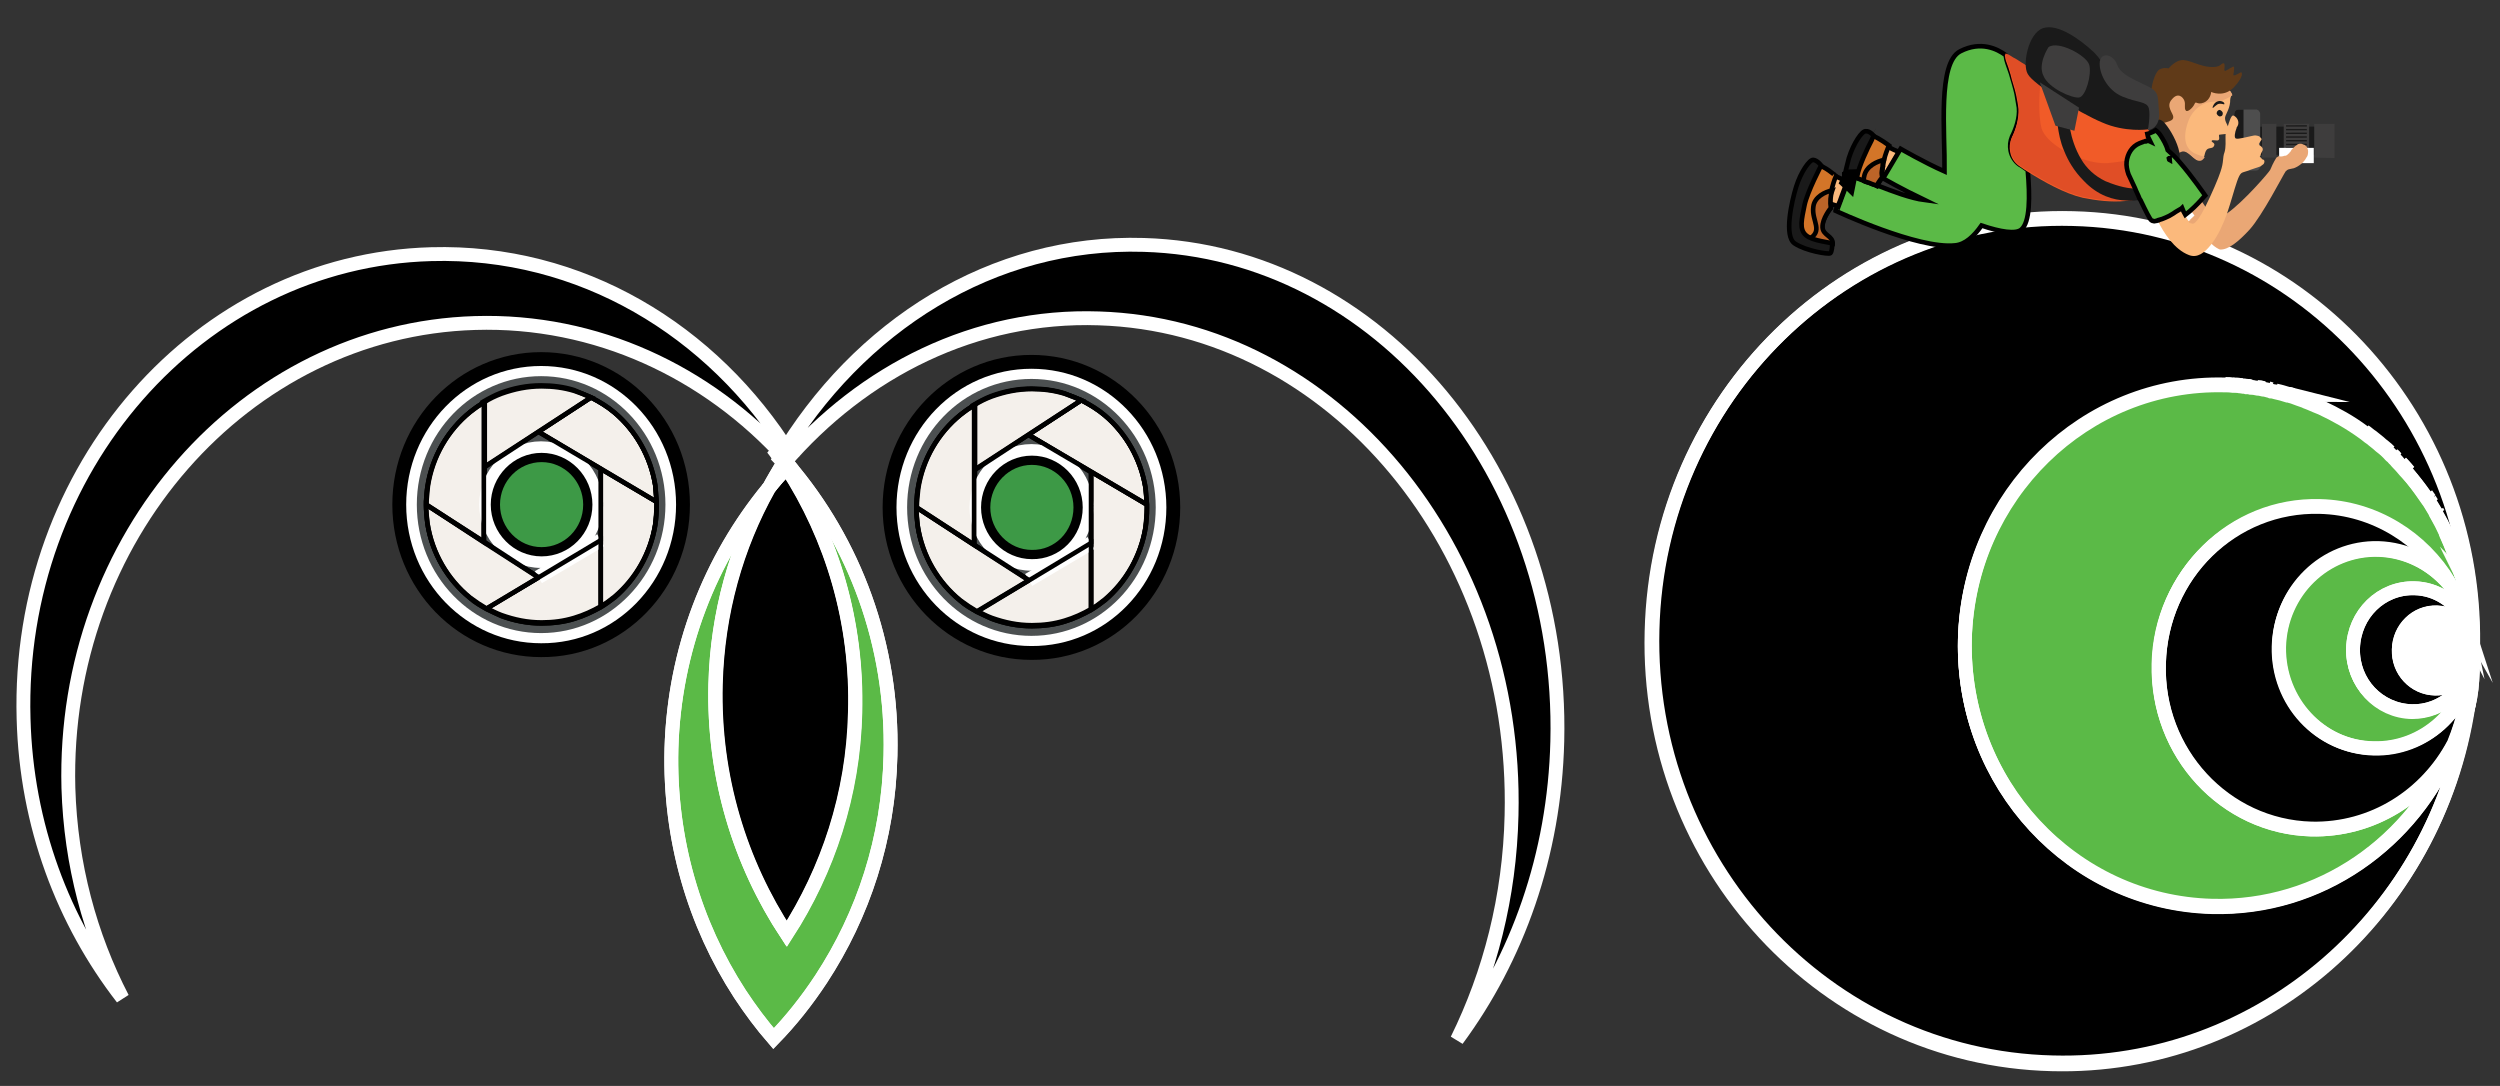 <?xml version="1.0" encoding="utf-8"?>
<!-- Generator: Adobe Illustrator 24.0.0, SVG Export Plug-In . SVG Version: 6.00 Build 0)  -->
<svg version="1.1" id="Layer_1" xmlns="http://www.w3.org/2000/svg" xmlns:xlink="http://www.w3.org/1999/xlink" x="0px" y="0px"
	 viewBox="0 0 541 235" enable-background="new 0 0 541 235" xml:space="preserve">
<rect x="0" y="0" width="541" height="235" fill="#333333" stroke="none"/>
<g>
	<path stroke="#FFFFFF" stroke-width="3" stroke-miterlimit="10" d="M337,160.4c-0.6,24.7-8.7,47-21.7,64.6
		c7.1-14.4,11.4-30.9,11.8-48.6c1.4-57.8-38.6-105.9-89.3-107.5c-26.6-0.9-51,11.3-68.2,31.4c-0.3-0.4-0.5-0.7-0.9-1.1
		c17-28.7,46.1-47.2,78.8-46.2C298.5,54.5,338.4,102.6,337,160.4z"/>
	<path fill="#5BBA47" stroke="#FFFFFF" stroke-width="3" stroke-miterlimit="10" d="M192.7,163.4c-0.4,18-5.9,34.5-15,48.4
		c-3.1,4.7-6.5,9-10.3,12.9c-2.6-3-5-6.2-7.3-9.7c-9.8-15.1-15.3-33.4-14.8-53c0.6-21.5,8.4-41.1,21-56.4
		c-6.9,12.6-11.1,27-11.5,42.4c-0.5,20,5.2,38.6,15.4,54c8.9-13.8,14.3-30.2,14.8-47.9c0.5-19.5-5-37.8-14.8-53
		c0.2-0.2,0.3-0.3,0.4-0.5C184.9,117.3,193.3,139.5,192.7,163.4z"/>
	<path stroke="#FFFFFF" stroke-width="3" stroke-miterlimit="10" d="M185,154.2c-0.4,17.7-5.9,34.1-14.8,47.9
		c-10.1-15.4-15.9-34-15.4-54c0.4-15.5,4.5-29.9,11.5-42.4c1.2-1.5,2.6-3,3.9-4.5C180,116.3,185.6,134.6,185,154.2z"/>
	<path fill="#FFFFFF" stroke="#FFFFFF" stroke-width="3" stroke-miterlimit="10" d="M169.9,99.7c0.3,0.3,0.6,0.6,0.9,1
		c-0.2,0.2-0.3,0.3-0.4,0.5c-0.2-0.3-0.4-0.6-0.7-1C169.7,100,169.8,99.9,169.9,99.7z"/>
	<path fill="#FFFFFF" stroke="#FFFFFF" stroke-width="3" stroke-miterlimit="10" d="M169.6,100.1c0.2,0.3,0.4,0.6,0.7,1
		c-1.4,1.5-2.7,3-3.9,4.5C167.4,103.8,168.4,101.9,169.6,100.1z"/>
	<path fill="#FFFFFF" stroke="#FFFFFF" stroke-width="3" stroke-miterlimit="10" d="M169.9,99.7c-0.1,0.2-0.2,0.3-0.3,0.4
		c-0.7-1-1.5-2.2-2.3-3.2C168.2,97.8,169,98.7,169.9,99.7z"/>
	<path fill="none" stroke="#FFFFFF" stroke-width="3" stroke-miterlimit="10" d="M169.6,100.1c0.2,0.3,0.4,0.6,0.7,1"/>
	<path fill="none" stroke="#FFFFFF" stroke-width="3" stroke-miterlimit="10" d="M166.3,105.7c1-1.9,2.1-3.6,3.2-5.5
		c-0.7-1-1.5-2.2-2.3-3.2c0.9,1,1.7,1.8,2.5,2.8c0.3,0.3,0.6,0.6,0.9,1"/>
	<path fill="none" stroke="#FFFFFF" stroke-width="3" stroke-miterlimit="10" d="M170.3,101.2c0.2-0.2,0.3-0.3,0.4-0.5
		c14.2,16.7,22.6,38.8,22,62.8c-0.4,18-5.9,34.5-15,48.4c-3.1,4.7-6.5,9-10.3,12.9c-2.6-3-5-6.2-7.3-9.7
		c-9.8-15.1-15.3-33.4-14.8-53c0.6-21.5,8.4-41.1,21-56.4"/>
	<path fill="none" stroke="#FFFFFF" stroke-width="3" stroke-miterlimit="10" d="M170.3,101.2c9.8,15.1,15.3,33.4,14.8,53
		c-0.4,17.7-5.9,34.1-14.8,47.9c-10.1-15.4-15.9-34-15.4-54c0.4-15.5,4.5-29.9,11.5-42.4C167.5,104,168.9,102.6,170.3,101.2z"/>
	<g>
		<path stroke="#FFFFFF" stroke-width="3" stroke-miterlimit="10" d="M448.5,47.4c48.6,1.2,87.2,42.4,86.6,92.2c0-0.6,0-1.2-0.1-1.8
			c0-0.3,0-0.7-0.1-1c0-0.5-0.1-1-0.1-1.4c-0.1-0.4-0.1-0.8-0.1-1.2c0-0.3-0.1-0.5-0.1-0.8c0-0.2-0.1-0.3-0.1-0.5
			c-0.1-0.3-0.1-0.6-0.1-0.9c0-0.1-0.1-0.3-0.1-0.3c-0.1-0.3-0.1-0.8-0.2-1.1c-0.1-0.3-0.1-0.7-0.2-1c-0.1-0.2-0.1-0.3-0.1-0.5
			c-0.1-0.3-0.1-0.6-0.2-0.9c0-0.1-0.1-0.2-0.1-0.2c-0.1-0.3-0.1-0.6-0.2-0.9c-0.1-0.3-0.2-0.7-0.3-1c-0.1-0.3-0.2-0.6-0.2-1
			c-0.1-0.2-0.1-0.4-0.2-0.6c-0.1-0.1-0.1-0.2-0.1-0.3c-0.1-0.3-0.2-0.6-0.3-1c-0.7-2.4-1.7-4.9-2.7-7.1c-0.1-0.3-0.3-0.5-0.3-0.8
			c-0.6-1.3-1.2-2.5-1.9-3.7c-0.2-0.3-0.3-0.5-0.4-0.8c-0.3-0.5-0.6-1-0.9-1.5c-0.2-0.3-0.3-0.5-0.5-0.8l-0.1-0.1
			c-0.2-0.3-0.4-0.6-0.7-1c-1.1-1.6-2.4-3.4-3.8-4.9c-0.6-0.6-1.1-1.3-1.7-1.9c-0.3-0.3-0.6-0.6-0.9-1c-0.3-0.2-0.4-0.5-0.7-0.7
			c-0.3-0.2-0.5-0.5-0.8-0.8c-0.3-0.3-0.7-0.7-1.1-1c-0.4-0.3-0.9-0.7-1.2-1c-0.5-0.4-1-0.8-1.5-1.2c-0.5-0.3-1-0.8-1.6-1.2
			c-2.9-2.1-5.9-3.8-9.1-5.3c-0.8-0.3-1.7-0.7-2.4-1c-0.4-0.2-0.9-0.3-1.2-0.5c-0.9-0.3-1.7-0.6-2.5-0.9c-0.4-0.1-0.9-0.3-1.2-0.3
			c-0.9-0.3-1.7-0.5-2.6-0.7c-0.3-0.1-0.7-0.2-1-0.2c-0.3-0.1-0.4-0.1-0.7-0.2c-0.3-0.1-0.7-0.2-1-0.2c-0.4-0.1-0.9-0.2-1.2-0.2
			c-0.4-0.1-1-0.2-1.5-0.2c-0.3-0.1-0.5-0.1-0.9-0.1c-0.3-0.1-0.5-0.1-0.8-0.1c-0.2,0-0.3-0.1-0.6-0.1c-0.4-0.1-1-0.1-1.4-0.1h-0.1
			c-0.6-0.1-1.1-0.1-1.7-0.1c-30.3-0.8-55.5,23.9-56.3,55c-0.7,31.2,23.2,57,53.5,57.8c23.4,0.6,43.7-14,52.2-34.9
			c1.4-2.6,2.4-5.4,3.1-8.4c-6.7,44.7-44.8,78.5-90,77.3c-49-1.2-87.9-43.1-86.6-93.6C358.6,86,399.5,46.1,448.5,47.4z"/>
		<path fill="#5BBA47" stroke="#FFFFFF" stroke-width="3" stroke-miterlimit="10" d="M535.1,139.5c0,0.3,0,0.5,0,0.8
			c0-0.1,0-0.1,0-0.1v-0.1c0-0.1,0-0.2,0-0.2c-0.1-5.3-2-10.1-5.2-13.7c-5.8-9.6-16.2-16.2-28-16.5c-18.7-0.5-34.4,14.8-34.8,34
			c-0.4,19.3,14.3,35.3,33,35.8c13.2,0.3,24.9-7.1,30.8-18.4c-8.5,21-28.8,35.5-52.2,34.9c-30.3-0.8-54.3-26.6-53.5-57.8
			c0.8-31.2,26-55.8,56.3-55c0.6,0,1.1,0.1,1.7,0.1h0.1c0.4,0.1,1,0.1,1.4,0.1c0.2,0,0.3,0.1,0.6,0.1c0.3,0,0.5,0.1,0.8,0.1
			c0.3,0,0.5,0.1,0.9,0.1c0.4,0.1,1,0.1,1.5,0.2c0.4,0.1,0.9,0.1,1.2,0.2c0.3,0.1,0.7,0.1,1,0.2c0.3,0.1,0.4,0.1,0.7,0.2
			c0.3,0.1,0.7,0.2,1,0.2c0.9,0.2,1.7,0.4,2.6,0.7c0.4,0.1,0.9,0.3,1.2,0.3c0.9,0.3,1.7,0.5,2.5,0.9c0.4,0.2,0.9,0.3,1.2,0.5
			c0.9,0.3,1.7,0.6,2.4,1c3.2,1.5,6.3,3.2,9.1,5.3c0.5,0.3,1,0.8,1.6,1.2c0.5,0.3,1,0.8,1.5,1.2c0.4,0.3,0.9,0.7,1.2,1
			c0.3,0.3,0.7,0.6,1.1,1c0.3,0.2,0.5,0.5,0.8,0.8c0.3,0.2,0.4,0.5,0.7,0.7c0.3,0.3,0.6,0.6,0.9,1c0.6,0.6,1.2,1.3,1.7,1.9
			c1.3,1.6,2.6,3.2,3.8,4.9c0.2,0.3,0.4,0.6,0.7,1l0.1,0.1c0.2,0.3,0.3,0.5,0.5,0.8c0.3,0.5,0.6,1,0.9,1.5c0.2,0.3,0.3,0.5,0.4,0.8
			c0.7,1.2,1.4,2.5,1.9,3.7c0.1,0.3,0.3,0.5,0.3,0.8c1,2.3,1.9,4.7,2.7,7.1c0.1,0.3,0.2,0.6,0.3,1c0.1,0.1,0.1,0.2,0.1,0.3
			c0.1,0.2,0.1,0.4,0.2,0.6c0.1,0.3,0.2,0.6,0.2,1c0.1,0.3,0.2,0.7,0.3,1c0.1,0.3,0.1,0.5,0.2,0.9c0,0.1,0.1,0.2,0.1,0.2
			c0.1,0.3,0.1,0.6,0.2,0.9c0.1,0.2,0.1,0.3,0.1,0.5c0.1,0.3,0.1,0.7,0.2,1c0.1,0.3,0.1,0.8,0.2,1.1c0,0.1,0.1,0.3,0.1,0.3
			c0.1,0.3,0.1,0.6,0.1,0.9c0,0.2,0.1,0.3,0.1,0.5c0.1,0.3,0.1,0.5,0.1,0.8c0.1,0.3,0.1,0.8,0.1,1.2c0.1,0.5,0.1,1,0.1,1.4
			c0,0.3,0.1,0.7,0.1,1C535.1,138.3,535.1,138.9,535.1,139.5z"/>
		<path fill="#FFFFFF" stroke="#FFFFFF" stroke-width="3" stroke-miterlimit="10" d="M535.1,140.4c0,0.1,0,0.2,0,0.2v0.1
			c0-1.4-0.3-2.7-1-3.8c-0.2-1-0.4-1.9-0.7-2.8c1,1.7,1.6,3.7,1.7,5.8c0,0.1,0,0.2,0,0.2v0.1C535.1,140.3,535.1,140.3,535.1,140.4z"
			/>
		<path fill="#FFFFFF" stroke="#FFFFFF" stroke-width="3" stroke-miterlimit="10" d="M535.1,140.3L535.1,140.3L535.1,140.3
			C535.1,140.3,535.1,140.3,535.1,140.3z"/>
		<path fill="#FFFFFF" stroke="#FFFFFF" stroke-width="3" stroke-miterlimit="10" d="M535.1,140.6c0,0.1,0,0.2,0,0.3v-0.2
			C535.1,140.8,535.1,140.7,535.1,140.6z"/>
		<path fill="#FFFFFF" stroke="#FFFFFF" stroke-width="3" stroke-miterlimit="10" d="M535.1,140.8v0.2c0,0.2,0,0.3,0,0.4
			c-0.1,0.3-0.1,0.7-0.2,1c-0.1-1.9-0.3-3.7-0.8-5.6C534.8,138,535.1,139.4,535.1,140.8z"/>
		<path fill="#FFFFFF" stroke="#FFFFFF" stroke-width="3" stroke-miterlimit="10" d="M535.1,140.9c0,0.5-0.1,1-0.1,1.6
			c0,0.3-0.1,0.6-0.1,1c0-0.2,0-0.3,0-0.5c0.1-0.3,0.1-0.8,0.1-1.2c0-0.1,0-0.1,0-0.1v-0.2C535.1,141.3,535.1,141.1,535.1,140.9z"/>
		<path fill="#FFFFFF" stroke="#FFFFFF" stroke-width="3" stroke-miterlimit="10" d="M535.1,137.7c0-0.3,0-0.7-0.1-1
			C535.1,137,535.1,137.4,535.1,137.7z"/>
		<path fill="#FFFFFF" stroke="#FFFFFF" stroke-width="3" stroke-miterlimit="10" d="M535.1,141.4c0,0.1,0,0.2,0,0.2
			c0,0.1,0,0.1,0,0.1c0,0.3-0.1,0.6-0.1,1c0-0.1,0-0.2,0-0.2C535.1,142.1,535.1,141.7,535.1,141.4z"/>
		<path fill="#FFFFFF" stroke="#FFFFFF" stroke-width="3" stroke-miterlimit="10" d="M535.1,136.7c0-0.5-0.1-1-0.1-1.4
			C535.1,135.7,535.1,136.2,535.1,136.7z"/>
		<path fill="#FFFFFF" stroke="#FFFFFF" stroke-width="3" stroke-miterlimit="10" d="M535.1,143.4c0-0.3,0.1-0.6,0.1-1
			c0,0.3-0.1,0.8-0.1,1.1C535.1,143.6,535.1,143.5,535.1,143.4z"/>
		<path fill="#FFFFFF" stroke="#FFFFFF" stroke-width="3" stroke-miterlimit="10" d="M535.1,141.7c0,0.3-0.1,0.8-0.1,1.2
			c0-0.1,0-0.2,0-0.3l0,0C535.1,142.3,535.1,142.1,535.1,141.7z"/>
		<path fill="#FFFFFF" stroke="#FFFFFF" stroke-width="3" stroke-miterlimit="10" d="M535.1,143.7c0,0.6,0,1.2,0,1.7
			c-0.1,2.5-0.3,4.9-0.9,7.2C534.6,149.7,534.9,146.7,535.1,143.7z"/>
		<path fill="#FFFFFF" stroke="#FFFFFF" stroke-width="3" stroke-miterlimit="10" d="M535.1,143.4c0,0.1,0,0.1,0,0.2v0.1
			c-0.2,3-0.4,6-0.9,9c-0.7,3-1.7,5.8-3.1,8.4C533.2,155.6,534.6,149.7,535.1,143.4z"/>
		<path stroke="#FFFFFF" stroke-width="3" stroke-miterlimit="10" d="M535,142.9c0,0.2,0,0.3,0,0.5c-0.4,6.2-1.8,12.1-4,17.5
			c-5.9,11.2-17.5,18.7-30.8,18.4c-18.7-0.5-33.6-16.5-33-35.8s16-34.5,34.8-34c11.9,0.3,22.2,6.9,28,16.5
			c-3.8-4.4-9.2-7.2-15.3-7.4c-11.6-0.3-21.2,9.1-21.5,21c-0.3,11.9,8.8,21.8,20.5,22C524.6,162.3,533.8,153.9,535,142.9z"/>
		<path fill="#5BBA47" stroke="#FFFFFF" stroke-width="3" stroke-miterlimit="10" d="M535,142.7c0,0.1,0,0.2,0,0.3
			c-1.2,10.9-10.4,19.3-21.3,19c-11.6-0.3-20.7-10.2-20.5-22c0.3-11.9,9.9-21.3,21.5-21c6.1,0.2,11.5,3,15.3,7.4
			c1.5,2.4,2.6,5,3.5,7.8c-2.2-3.9-6.2-6.6-10.9-6.7c-7.2-0.2-13.1,5.6-13.3,13c-0.2,7.4,5.5,13.5,12.7,13.6
			C528.5,154.1,534.1,149.2,535,142.7z"/>
		<path stroke="#FFFFFF" stroke-width="3" stroke-miterlimit="10" d="M535,142.6C535,142.7,535,142.7,535,142.6
			c-1,6.6-6.6,11.5-13.1,11.3c-7.2-0.2-12.9-6.2-12.7-13.6c0.2-7.4,6.1-13.2,13.3-13c4.7,0.1,8.7,2.8,10.9,6.7c0,0,0,0,0,0.1
			c0.3,1,0.5,1.8,0.7,2.8c-1.3-2.5-3.9-4.3-6.8-4.4c-4.5-0.1-8.1,3.5-8.2,8c-0.1,4.5,3.4,8.3,7.8,8.4c3.9,0.1,7.3-2.7,8-6.6
			C535,142.5,535,142.6,535,142.6z"/>
		<path fill="#FFFFFF" stroke="#FFFFFF" stroke-width="3" stroke-miterlimit="10" d="M535,142.4c-0.8,3.8-4.1,6.7-8,6.6
			c-4.5-0.1-8-3.9-7.8-8.4c0.1-4.5,3.8-8.2,8.2-8c3,0.1,5.5,1.8,6.8,4.4C534.6,138.7,534.9,140.6,535,142.4z"/>
		<path fill="#FFFFFF" stroke="#FFFFFF" stroke-width="3" stroke-miterlimit="10" d="M530,126.3c3.1,3.6,5.1,8.4,5.2,13.7
			c-0.1-2.1-0.7-4.1-1.7-5.8c0,0,0,0,0-0.1C532.6,131.3,531.4,128.6,530,126.3z"/>
		<path fill="#FFFFFF" stroke="#FFFFFF" stroke-width="3" stroke-miterlimit="10" d="M533.7,126.8c-0.1-0.3-0.2-0.8-0.3-1
			C533.6,126,533.7,126.4,533.7,126.8z"/>
		<path fill="#FFFFFF" stroke="#FFFFFF" stroke-width="3" stroke-miterlimit="10" d="M533.5,125.7c-0.1-0.3-0.2-0.6-0.2-1
			C533.3,125,533.4,125.4,533.5,125.7z"/>
		<path fill="#FFFFFF" stroke="#FFFFFF" stroke-width="3" stroke-miterlimit="10" d="M519.6,100.1c0.6,0.6,1.2,1.3,1.7,1.9
			C520.7,101.4,520.2,100.8,519.6,100.1z"/>
		<path fill="#FFFFFF" stroke="#FFFFFF" stroke-width="3" stroke-miterlimit="10" d="M518.6,99.2c-0.3-0.2-0.4-0.5-0.7-0.7
			C518.2,98.7,518.4,99,518.6,99.2z"/>
		<path fill="#FFFFFF" stroke="#FFFFFF" stroke-width="3" stroke-miterlimit="10" d="M496.3,85.5c-0.4-0.1-0.9-0.3-1.2-0.3
			C495.5,85.3,495.9,85.5,496.3,85.5z"/>
		<path fill="#FFFFFF" stroke="#FFFFFF" stroke-width="3" stroke-miterlimit="10" d="M489.8,84c-0.4-0.1-0.9-0.2-1.2-0.2
			C488.9,83.8,489.3,83.8,489.8,84z"/>
		<path fill="#FFFFFF" stroke="#FFFFFF" stroke-width="3" stroke-miterlimit="10" d="M487,83.6c-0.3-0.1-0.5-0.1-0.9-0.1
			C486.4,83.5,486.7,83.6,487,83.6z"/>
		<path fill="#FFFFFF" stroke="#FFFFFF" stroke-width="3" stroke-miterlimit="10" d="M485.4,83.4c-0.2,0-0.3-0.1-0.6-0.1
			C485,83.3,485.2,83.4,485.4,83.4z"/>
	</g>
	<g>
		<path fill="none" stroke="#FFFFFF" stroke-width="3" stroke-miterlimit="10" d="M534.2,152.6c-6.7,44.7-44.8,78.5-90,77.3
			c-49-1.2-87.9-43.1-86.6-93.6c1.2-50.4,42-90.4,91-89.1c48.6,1.2,87.2,42.4,86.6,92.2"/>
		<path fill="none" stroke="#FFFFFF" stroke-width="3" stroke-miterlimit="10" d="M483.3,83.2c-0.6-0.1-1.1-0.1-1.7-0.1"/>
		<path fill="none" stroke="#FFFFFF" stroke-width="3" stroke-miterlimit="10" d="M487,83.6c-0.3-0.1-0.5-0.1-0.9-0.1
			c-0.3-0.1-0.5-0.1-0.8-0.1c-0.2,0-0.3-0.1-0.6-0.1c-0.4-0.1-1-0.1-1.4-0.1"/>
		<path fill="none" stroke="#FFFFFF" stroke-width="3" stroke-miterlimit="10" d="M489.8,84c-0.4-0.1-0.9-0.2-1.2-0.2"/>
		<path fill="none" stroke="#FFFFFF" stroke-width="3" stroke-miterlimit="10" d="M491.5,84.2c-0.3-0.1-0.4-0.1-0.7-0.2"/>
		<path fill="none" stroke="#FFFFFF" stroke-width="3" stroke-miterlimit="10" d="M496.3,85.5c-0.4-0.1-0.9-0.3-1.2-0.3
			c-0.9-0.3-1.7-0.5-2.6-0.7"/>
		<path fill="none" stroke="#FFFFFF" stroke-width="3" stroke-miterlimit="10" d="M517.1,97.7c-0.3-0.3-0.7-0.7-1.1-1
			c-0.4-0.3-0.9-0.7-1.2-1c-0.5-0.4-1-0.8-1.5-1.2c-0.5-0.3-1-0.8-1.6-1.2"/>
		<path fill="none" stroke="#FFFFFF" stroke-width="3" stroke-miterlimit="10" d="M518.6,99.2c-0.3-0.2-0.4-0.5-0.7-0.7"/>
		<path fill="none" stroke="#FFFFFF" stroke-width="3" stroke-miterlimit="10" d="M521.3,102.1c-0.6-0.6-1.1-1.3-1.7-1.9"/>
		<path fill="none" stroke="#FFFFFF" stroke-width="3" stroke-miterlimit="10" d="M525.8,108c-0.2-0.3-0.4-0.6-0.7-1"/>
		<path fill="none" stroke="#FFFFFF" stroke-width="3" stroke-miterlimit="10" d="M526.3,108.9c-0.2-0.3-0.3-0.5-0.5-0.8"/>
		<path fill="none" stroke="#FFFFFF" stroke-width="3" stroke-miterlimit="10" d="M527.7,111.2c-0.2-0.3-0.3-0.5-0.4-0.8"/>
		<path fill="none" stroke="#FFFFFF" stroke-width="3" stroke-miterlimit="10" d="M530.1,115.8c-0.1-0.3-0.3-0.5-0.3-0.8"/>
		<path fill="none" stroke="#FFFFFF" stroke-width="3" stroke-miterlimit="10" d="M533,123.8c-0.1-0.3-0.2-0.6-0.3-1"/>
		<path fill="none" stroke="#FFFFFF" stroke-width="3" stroke-miterlimit="10" d="M533.9,127.6c-0.1-0.3-0.1-0.6-0.2-0.9
			c-0.1-0.3-0.2-0.8-0.3-1c-0.1-0.3-0.2-0.6-0.2-1c-0.1-0.2-0.1-0.4-0.2-0.6"/>
		<path fill="none" stroke="#FFFFFF" stroke-width="3" stroke-miterlimit="10" d="M534.2,128.8c-0.1-0.3-0.1-0.6-0.2-0.9"/>
		<path fill="none" stroke="#FFFFFF" stroke-width="3" stroke-miterlimit="10" d="M534.6,131.5c-0.1-0.3-0.1-0.8-0.2-1.1
			c-0.1-0.3-0.1-0.7-0.2-1"/>
		<path fill="none" stroke="#FFFFFF" stroke-width="3" stroke-miterlimit="10" d="M534.8,132.8c-0.1-0.3-0.1-0.6-0.1-0.9"/>
		<path fill="none" stroke="#FFFFFF" stroke-width="3" stroke-miterlimit="10" d="M534.9,134.1c0-0.3-0.1-0.5-0.1-0.8"/>
		<path fill="none" stroke="#FFFFFF" stroke-width="3" stroke-miterlimit="10" d="M535.1,137.7c0-0.3,0-0.7-0.1-1
			c0-0.5-0.1-1-0.1-1.4"/>
		<path fill="none" stroke="#FFFFFF" stroke-width="3" stroke-miterlimit="10" d="M535.1,143.6c0-0.3,0.1-0.8,0.1-1.1"/>
		<path fill="none" stroke="#FFFFFF" stroke-width="3" stroke-miterlimit="10" d="M534.2,152.6c0.4-3,0.7-6,0.9-9"/>
		<path fill="none" stroke="#FFFFFF" stroke-width="3" stroke-miterlimit="10" d="M535.1,140.3c0-0.3,0-0.5,0-0.8
			c0-0.6,0-1.2-0.1-1.8c0-0.3,0-0.7-0.1-1c0-0.5-0.1-1-0.1-1.4c-0.1-0.4-0.1-0.8-0.1-1.2c0-0.3-0.1-0.5-0.1-0.8
			c0-0.2-0.1-0.3-0.1-0.5c-0.1-0.3-0.1-0.6-0.1-0.9c0-0.1-0.1-0.3-0.1-0.3c-0.1-0.3-0.1-0.8-0.2-1.1c-0.1-0.3-0.1-0.7-0.2-1
			c-0.1-0.2-0.1-0.3-0.1-0.5c-0.1-0.3-0.1-0.6-0.2-0.9c0-0.1-0.1-0.2-0.1-0.2c-0.1-0.3-0.1-0.5-0.2-0.9c-0.1-0.3-0.2-0.7-0.3-1
			c-0.1-0.3-0.2-0.6-0.2-1c-0.1-0.2-0.1-0.4-0.2-0.6c-0.1-0.1-0.1-0.2-0.1-0.3c-0.1-0.3-0.2-0.6-0.3-1c-0.7-2.4-1.7-4.9-2.7-7.1
			c-0.1-0.3-0.3-0.5-0.3-0.8c-0.6-1.3-1.2-2.5-1.9-3.7c-0.2-0.3-0.3-0.5-0.4-0.8c-0.3-0.5-0.6-1-0.9-1.5c-0.2-0.3-0.3-0.5-0.5-0.8
			l-0.1-0.1c-0.2-0.3-0.4-0.6-0.7-1c-1.1-1.6-2.4-3.4-3.8-4.9c-0.6-0.6-1.1-1.3-1.7-1.9c-0.3-0.3-0.6-0.6-0.9-1
			c-0.3-0.2-0.4-0.5-0.7-0.7c-0.3-0.2-0.5-0.5-0.8-0.8c-0.3-0.3-0.7-0.7-1.1-1c-0.4-0.3-0.9-0.7-1.2-1c-0.5-0.4-1-0.8-1.5-1.2
			c-0.5-0.3-1-0.8-1.6-1.2c-2.9-2.1-5.9-3.8-9.1-5.3c-0.8-0.3-1.7-0.7-2.4-1c-0.4-0.2-0.9-0.3-1.2-0.5c-0.9-0.3-1.7-0.6-2.5-0.9
			c-0.4-0.1-0.9-0.3-1.2-0.3c-0.9-0.3-1.7-0.5-2.6-0.7c-0.3-0.1-0.7-0.2-1-0.2c-0.2-0.1-0.4-0.1-0.7-0.2c-0.3-0.1-0.7-0.2-1-0.2
			c-0.4-0.1-0.9-0.2-1.2-0.2c-0.4-0.1-1-0.2-1.5-0.2c-0.3-0.1-0.5-0.1-0.9-0.1c-0.3-0.1-0.5-0.1-0.8-0.1c-0.2,0-0.3-0.1-0.6-0.1
			c-0.4-0.1-1-0.1-1.4-0.1h-0.1c-0.6-0.1-1.1-0.1-1.7-0.1c-30.3-0.8-55.5,23.9-56.3,55c-0.7,31.2,23.2,57,53.5,57.8
			c23.4,0.6,43.7-14,52.2-34.9"/>
		<path fill="none" stroke="#FFFFFF" stroke-width="3" stroke-miterlimit="10" d="M535.1,143.4c0-0.3,0.1-0.6,0.1-1
			c0.1-0.5,0.1-1,0.1-1.6"/>
		<path fill="none" stroke="#FFFFFF" stroke-width="3" stroke-miterlimit="10" d="M535,142.9c0,0.2,0,0.3,0,0.5"/>
		<path fill="none" stroke="#FFFFFF" stroke-width="3" stroke-miterlimit="10" d="M531,161.1c-5.9,11.2-17.5,18.7-30.8,18.4
			c-18.7-0.5-33.6-16.5-33-35.8c0.4-19.3,16-34.5,34.8-34c11.9,0.3,22.2,6.9,28,16.5"/>
		<path fill="none" stroke="#FFFFFF" stroke-width="3" stroke-miterlimit="10" d="M534.2,136.9c0.3,1.8,0.6,3.6,0.8,5.6"/>
		<path fill="none" stroke="#FFFFFF" stroke-width="3" stroke-miterlimit="10" d="M535,142.7c0,0.1,0,0.2,0,0.3"/>
		<path fill="none" stroke="#FFFFFF" stroke-width="3" stroke-miterlimit="10" d="M530,126.3c1.5,2.4,2.6,5,3.5,7.8"/>
		<path fill="none" stroke="#FFFFFF" stroke-width="3" stroke-miterlimit="10" d="M535.1,143.6C535.1,143.6,535.1,143.7,535.1,143.6
			c0,0.6,0,1.2,0,1.8c-0.1,2.5-0.3,4.9-0.9,7.2c-0.7,3-1.7,5.8-3.1,8.4C533.2,155.6,534.6,149.7,535.1,143.6L535.1,143.6z"/>
		<path fill="none" stroke="#FFFFFF" stroke-width="3" stroke-miterlimit="10" d="M535.1,140.4L535.1,140.4c0-0.1,0-0.1,0-0.2"/>
		<path fill="none" stroke="#FFFFFF" stroke-width="3" stroke-miterlimit="10" d="M535.1,140.8C535.1,140.7,535.1,140.7,535.1,140.8
			"/>
		<path fill="none" stroke="#FFFFFF" stroke-width="3" stroke-miterlimit="10" d="M535.1,140c-0.1-5.3-2-10.1-5.2-13.7
			c-3.8-4.4-9.2-7.2-15.3-7.4c-11.6-0.3-21.2,9.1-21.5,21c-0.3,11.9,8.8,21.8,20.5,22c10.9,0.3,20.1-8.1,21.3-19
			c0.1-0.3,0.1-0.8,0.1-1.2"/>
		<path fill="none" stroke="#FFFFFF" stroke-width="3" stroke-miterlimit="10" d="M535,142.6C535,142.7,535,142.7,535,142.6
			c-1,6.6-6.6,11.5-13.1,11.3c-7.2-0.2-12.9-6.2-12.7-13.6c0.2-7.4,6.1-13.2,13.3-13c4.7,0.1,8.7,2.8,10.9,6.7c0,0,0,0,0,0.1"/>
		<path fill="none" stroke="#FFFFFF" stroke-width="3" stroke-miterlimit="10" d="M534.2,136.9c-0.2-1-0.4-1.9-0.7-2.8
			c1,1.7,1.6,3.7,1.7,5.8c0,0.1,0,0.2,0,0.2v0.1c0,0.1,0,0.1,0,0.2c0,0.1,0,0.2,0,0.2c0,0.1,0,0.2,0,0.3"/>
		<path fill="none" stroke="#FFFFFF" stroke-width="3" stroke-miterlimit="10" d="M535.1,141.4c0,0.1,0,0.2,0,0.2c0,0.1,0,0.1,0,0.1
			c0,0.3-0.1,0.6-0.1,1c0-0.1,0-0.2,0-0.2"/>
		<path fill="none" stroke="#FFFFFF" stroke-width="3" stroke-miterlimit="10" d="M535.1,140.8v0.2c0,0.2,0,0.3,0,0.4
			c-0.1,0.3-0.1,0.7-0.2,1c-0.8,3.8-4.1,6.7-8,6.6c-4.5-0.1-8-3.9-7.8-8.4c0.1-4.5,3.8-8.2,8.2-8c3,0.1,5.5,1.8,6.8,4.4
			C534.8,138,535.1,139.4,535.1,140.8z"/>
	</g>
	<g>
		<polyline fill="none" stroke="#FFFFFF" stroke-width="3" stroke-miterlimit="10" points="104.7,101.2 116.5,93.4 130,101.5 		"/>
		<g>
			<g>
				<path fill="#F4F0EB" stroke="#000000" stroke-miterlimit="10" d="M142.1,108.6c0,0.2,0,0.3,0,0.6c0,1.4-0.2,2.8-0.3,4.2
					c-1,6.2-4.2,11.8-8.8,15.7c-1,0.8-1.9,1.5-3,2.1v-14.4v-7.6v-7.6l-13.5-8.1L142.1,108.6z"/>
				<path fill="#F4F0EB" stroke="#000000" stroke-miterlimit="10" d="M142.1,108.6l-25.6-15.1l-11.8,7.6L127.9,86
					c1.8,0.9,3.5,2,5.1,3.3c4.5,3.8,7.8,9.4,8.8,15.7C141.9,106.2,142,107.4,142.1,108.6z"/>
				<path fill="#4C5051" stroke="#000000" stroke-miterlimit="10" d="M142.1,108.6c-0.1-1.2-0.2-2.3-0.3-3.6
					c-1-6.2-4.2-11.8-8.8-15.7c-1.5-1.3-3.2-2.3-5.1-3.3c-1.1-0.5-2.4-1-3.6-1.4c-2.3-0.7-4.6-1-7.1-1c-3.1,0-5.9,0.6-8.7,1.6
					c-1.3,0.5-2.6,1.1-3.8,1.9c-1,0.6-2,1.3-3,2.1c-4.8,3.9-8.2,9.6-9.2,16.1c-0.2,1.3-0.3,2.7-0.3,4s0.2,2.7,0.3,4
					c1,6.5,4.4,12.2,9.2,16.1c1.1,1,2.4,1.7,3.6,2.4c1,0.5,2.1,1,3.2,1.5c2.7,1,5.6,1.6,8.7,1.6c2.4,0,4.9-0.3,7.1-1
					c2-0.6,3.9-1.5,5.7-2.5c1-0.6,2.1-1.4,3-2.1c4.5-3.8,7.8-9.5,8.8-15.7c0.2-1.4,0.3-2.8,0.3-4.2
					C142.1,109,142.1,108.8,142.1,108.6z M117.2,80c15.7,0,28.4,13.1,28.4,29.3s-12.7,29.3-28.4,29.3s-28.4-13.1-28.4-29.3
					C88.7,93.1,101.5,80,117.2,80z"/>
				<path fill="#F4F0EB" stroke="#000000" stroke-miterlimit="10" d="M130,116.9v14.3c-1.7,1-3.7,1.9-5.7,2.5c-2.3,0.7-4.6,1-7.1,1
					c-3.1,0-5.9-0.6-8.7-1.6c-1.1-0.4-2.2-1-3.2-1.5L130,116.9z"/>
				<path fill="#4C5051" stroke="#000000" stroke-miterlimit="10" d="M130,109.2v7.6l-13.5,8.1l-11.8-7.6v-8.1h0.6
					c0,6.7,5.3,12.2,11.9,12.2s11.9-5.5,11.9-12.2H130z"/>
				<path fill="#4C5051" stroke="#000000" stroke-miterlimit="10" d="M130,101.5v7.6h-1c0-6.7-5.3-12.2-11.9-12.2
					s-11.9,5.5-11.9,12.2h-0.6v-8.1l11.8-7.6L130,101.5z"/>
				<path fill="#F4F0EB" stroke="#000000" stroke-miterlimit="10" d="M130,116.9l-24.7,14.8c-1.2-0.7-2.4-1.5-3.6-2.4
					c-4.8-3.9-8.2-9.6-9.2-16.1c-0.2-1.3-0.3-2.7-0.3-4l12.4,8.1l11.8,7.6L130,116.9z"/>
				<path fill="#F4F0EB" stroke="#000000" stroke-miterlimit="10" d="M127.9,86l-23.2,15.1V87l-0.1-0.1c1.2-0.7,2.5-1.4,3.8-1.9
					c2.7-1,5.6-1.6,8.7-1.6c2.4,0,4.9,0.3,7.1,1C125.6,85,126.7,85.5,127.9,86z"/>
				<path fill="#F4F0EB" stroke="#000000" stroke-miterlimit="10" d="M117.2,97c6.6,0,11.9,5.5,11.9,12.2c0,6.7-5.3,12.2-11.9,12.2
					s-11.9-5.5-11.9-12.2S110.5,97,117.2,97z M127.2,109.2c0-5.6-4.5-10.2-10-10.2c-5.5,0-10,4.6-10,10.2c0,5.6,4.5,10.2,10,10.2
					S127.2,114.9,127.2,109.2z"/>
				<path fill="#3D9946" stroke="#000000" stroke-miterlimit="10" d="M117.2,98.9c5.5,0,10,4.6,10,10.2c0,5.6-4.5,10.2-10,10.2
					c-5.5,0-10-4.6-10-10.2C107.2,103.5,111.6,98.9,117.2,98.9z"/>
				<path fill="#F4F0EB" stroke="#000000" stroke-miterlimit="10" d="M104.7,109.2v8.1l-12.4-8.1c0-1.4,0.2-2.7,0.3-4
					c1-6.5,4.4-12.2,9.2-16.1c1-0.8,1.9-1.4,3-2.1l0.1,0.1v14.1L104.7,109.2L104.7,109.2z"/>
			</g>
			<path fill="none" stroke="#FFFFFF" stroke-width="3" stroke-miterlimit="10" d="M145.5,109.2c0-16.1-12.7-29.3-28.4-29.3
				S88.7,93,88.7,109.2s12.7,29.3,28.4,29.3S145.5,125.3,145.5,109.2z"/>
			<path fill="none" stroke="#000000" stroke-width="3" stroke-miterlimit="10" d="M147.8,109.2c0-17.4-13.7-31.5-30.7-31.5
				s-30.7,14.1-30.7,31.5s13.7,31.5,30.7,31.5C134.1,140.8,147.8,126.6,147.8,109.2z"/>
			<path fill="none" stroke="#000000" stroke-miterlimit="10" d="M142.1,108.6c-0.1-1.2-0.2-2.3-0.3-3.6c-1-6.2-4.2-11.8-8.8-15.7
				c-1.5-1.3-3.2-2.3-5.1-3.3c-1.1-0.5-2.4-1-3.6-1.4c-2.3-0.7-4.6-1-7.1-1c-3.1,0-5.9,0.6-8.7,1.6c-1.3,0.5-2.6,1.1-3.8,1.9
				c-1,0.6-2,1.3-3,2.1c-4.8,3.9-8.2,9.6-9.2,16.1c-0.2,1.3-0.3,2.7-0.3,4s0.2,2.7,0.3,4c1,6.5,4.4,12.2,9.2,16.1
				c1.1,1,2.4,1.7,3.6,2.4c1,0.5,2.1,1,3.2,1.5c2.7,1,5.6,1.6,8.7,1.6c2.4,0,4.9-0.3,7.1-1c2-0.6,3.9-1.5,5.7-2.5
				c1-0.6,2.1-1.4,3-2.1c4.5-3.8,7.8-9.5,8.8-15.7c0.2-1.4,0.3-2.8,0.3-4.2C142.1,109,142.1,108.8,142.1,108.6z"/>
			<line fill="none" stroke="#FFFFFF" stroke-width="3" stroke-miterlimit="10" x1="130" y1="116.9" x2="116.5" y2="124.9"/>
			<path fill="none" stroke="#FFFFFF" stroke-width="3" stroke-miterlimit="10" d="M129,109.2c0-6.7-5.3-12.2-11.9-12.2
				s-11.9,5.5-11.9,12.2c0,6.7,5.3,12.2,11.9,12.2C123.7,121.4,129,115.9,129,109.2z"/>
			<path fill="none" stroke="#000000" stroke-width="2" stroke-miterlimit="10" d="M127.2,109.2c0-5.6-4.5-10.2-10-10.2
				c-5.5,0-10,4.6-10,10.2c0,5.6,4.5,10.2,10,10.2S127.2,114.9,127.2,109.2z"/>
			<polyline fill="none" stroke="#000000" stroke-miterlimit="10" points="104.7,117.2 104.7,109.2 104.7,101.2 104.7,87 			"/>
			<polyline fill="none" stroke="#000000" stroke-miterlimit="10" points="116.5,124.9 104.7,117.2 92.2,109.2 			"/>
			<line fill="none" stroke="#000000" stroke-miterlimit="10" x1="130" y1="116.9" x2="105.3" y2="131.7"/>
			<polyline fill="none" stroke="#000000" stroke-miterlimit="10" points="130,101.5 130,109.2 130,116.9 130,131.2 130,131.2 			
				"/>
		</g>
		<polyline fill="none" stroke="#000000" stroke-miterlimit="10" points="116.5,93.4 142.1,108.6 142.1,108.6 		"/>
		<line fill="none" stroke="#000000" stroke-miterlimit="10" x1="104.7" y1="101.2" x2="127.9" y2="86"/>
	</g>
	<g id="XMLID_327_">
		<path id="XMLID_330_" fill="#FBB97C" stroke="#000000" stroke-miterlimit="10" d="M411,32.9l-2.9,4.9c-0.3-0.1-0.5-0.2-0.8-0.2
			c-0.4-0.1-0.9-0.2-1.1-0.2c-0.5,0-0.9,1-1.3,2.3c-0.4-0.2-1-0.3-1.4-0.5c-0.7-0.3-1.3-0.5-1.8-0.7c-0.1,0-0.1,0-0.1-0.1
			c0.4-2.4,2.7-8.1,3.2-8.2h0.1c0.3,0.1,2,0.8,3.7,1.5C409.4,32.3,410.3,32.6,411,32.9z"/>
		<path id="XMLID_280_" fill="#5BBA47" stroke="#000000" stroke-miterlimit="10" d="M437.4,49.7c-1.2,1-4.5,0.5-8.6-0.9
			c-1.6,2.3-3.5,4.1-5.7,4.3c-8,0.9-25.9-7.5-25.9-7.5s0-0.1,0.1-0.2c0.1-0.1,0.1-0.2,0.1-0.3c0.1-0.2,0.2-0.3,0.3-0.6
			c0.3-0.6,0.6-1.5,0.9-2.3l0,0c0.3-1,0.8-2.1,1.1-2.9c0.2,0.1,0.3,0.1,0.4,0.2c0.1-0.5,0.2-1,0.3-1.5c0.2,0,0.7,0.2,1.2,0.3
			c0.1,0,0.1,0,0.1,0.1c0.5,0.2,1.1,0.4,1.8,0.7c0.4,0.2,0.9,0.3,1.4,0.5c0.4,0.2,0.9,0.3,1.3,0.5c3.3,1.3,7.3,2.8,10.3,3.2
			c-5-2.4-9-4.7-9-4.7l0.6-1l2.9-4.9l0.3-0.5c0,0,5,2.9,9.5,4.9c0.1-8.6-1.5-23.5,3.4-26c4.5-2.3,8-0.5,9.8,0.8
			c0.1,0.2,0.1,0.6,0.2,1l0,0c0.2,0.8,0.6,1.8,1,3c0.4,1.4,0.9,3,1.2,4.4l0.5,3c0.2,2.2-0.6,4.5-1.5,6.3c-0.4,1-0.5,1.9-0.3,3
			c0.2,1.1,0.9,2.3,1.9,3c0.6,0.3,1.2,0.8,1.8,1.2C439.3,42.6,439.3,48.1,437.4,49.7z"/>
		<path id="XMLID_329_" fill="#D37528" stroke="#000000" stroke-miterlimit="10" d="M408.8,31.5c0,0-0.1,0.2-0.2,0.4
			c-0.2,0.5-0.6,1.5-0.9,2.7l0,0c0,0.1,0,0.1,0,0.1c-0.1,0.3-0.2,0.8-0.2,1.2V36c-0.1,0.2-0.1,0.3-0.1,0.5c0,0.1,0,0.1,0,0.1
			c0,0.2-0.1,0.4-0.1,0.7c0,0.1,0,0.3,0,0.3c0,0.3,0.1,0.5,0.1,0.8c0,0-0.7,0.8-1.2,1.8c-0.4-0.2-0.9-0.3-1.3-0.5
			c-0.4-0.2-1-0.3-1.4-0.5c-0.7-0.3-1.3-0.5-1.8-0.7c-0.1,0-0.1,0-0.1-0.1c-0.6-0.2-1-0.3-1.2-0.3c0.3-1.3,0.6-2.5,0.9-3.5
			c0.9-2.7,2.2-5.1,3.3-5.3c0.2,0,0.4,0.1,0.7,0.1C406.7,29.9,408.8,31.5,408.8,31.5z"/>
		<path id="XMLID_288_" fill="#BC6428" stroke="#000000" stroke-miterlimit="10" d="M407.7,34.6C407.7,34.7,407.7,34.7,407.7,34.6
			c-0.2,0.4-0.3,0.9-0.3,1.3V36c0,0.2-0.1,0.3-0.1,0.5c0,0.1,0,0.1,0,0.1c0,0.2-0.1,0.4-0.1,0.7c0,0.1,0,0.3,0,0.3
			c0,0.3,0.1,0.5,0.1,0.8c0,0-0.7,0.8-1.2,1.8c-0.4-0.2-0.9-0.3-1.3-0.5c-0.4-0.2-1-0.3-1.4-0.5c-0.1-0.3-0.1-0.6,0-1
			C403.8,35.9,406.3,34.9,407.7,34.6L407.7,34.6z"/>
		<path id="XMLID_290_" fill="#1A1A1A" stroke="#000000" stroke-miterlimit="10" d="M405.5,29.4C405.5,29.4,405.5,29.5,405.5,29.4
			c-0.2,0.3-0.3,0.5-0.5,1c-0.9,1.7-2.7,5.5-3.1,7.7c0,0.2-0.1,0.3-0.1,0.4c-0.1,0-0.1,0-0.1-0.1c-0.6-0.2-1-0.3-1.2-0.3
			c-0.1,0.5-0.2,1-0.3,1.5c-0.1-0.1-0.3-0.1-0.4-0.2c-0.3,0.8-0.7,1.8-1.1,2.9l0,0c0.1-1,0.2-2.1,0.3-3.2c0.3-1.9,0.8-3.7,1.1-4.9
			c1-3.2,2.9-6,3.7-5.8C404.6,28.3,405.5,29.4,405.5,29.4z"/>
	</g>
	<g id="XMLID_322_">
		<path id="XMLID_299_" fill="#FBB97C" stroke="#000000" stroke-miterlimit="10" d="M399.7,39.4c-0.3,0.8-0.7,1.8-1.1,2.9l0,0
			c-0.3,0.9-0.6,1.7-0.9,2.3c-0.5-0.2-1.1-0.3-1.6-0.5c-0.4-0.1-0.9-0.2-1.1-0.2c-0.9,0-1.4,2.8-2.1,4.7c-0.3,0.9-0.7,1.6-1.1,1.6
			c-1.1,0.2-1.7-1.7-1.6-3.8l0,0c0-0.5,0.1-1,0.2-1.5c0.4-2.3,2.7-8.2,3.2-8.2h0.1c0.3,0.1,2,0.8,3.7,1.5c0.6,0.3,1.1,0.5,1.7,0.8
			C399.2,39.1,399.5,39.2,399.7,39.4z"/>
		<path id="XMLID_325_" fill="#D37528" stroke="#000000" stroke-miterlimit="10" d="M393.3,35.8c-1.1,0.1-2.4,2.5-3.3,5.3
			c-0.9,2.7-1.9,7.5-1,9.5c0.9,2.1,7.5,4,7.5,2.3c0.1-1.8-2.1-1.8-2.2-3.6c-0.1-1.9,1.8-4.2,1.8-4.2c-0.5-3,1.2-7,1.2-7
			S394.6,35.7,393.3,35.8z"/>
		<path id="XMLID_324_" fill="#BC6428" stroke="#000000" stroke-miterlimit="10" d="M391.2,51.9c-0.2,0.1-0.3,0.2-0.4,0.3
			c2.3,1.2,5.8,1.9,5.8,0.6c0.1-1.8-2.1-1.8-2.2-3.6c-0.1-1.9,1.8-4.2,1.8-4.2c-0.2-1.2-0.1-2.7,0.3-3.8c-1.5,0.3-3.9,1.4-4.1,3.6
			C392,47.9,394.8,50,391.2,51.9z"/>
		<path id="XMLID_323_" fill="#1A1A1A" stroke="#000000" stroke-miterlimit="10" d="M394.1,35.8c0,0-0.8-1.1-1.7-1.2
			c-0.8-0.1-2.7,2.6-3.7,5.8c-1,3.2-2.7,10.8-0.3,12.3c2.4,1.6,7.3,2.4,7.7,2.1c0.3-0.3,0.5-1.8,0.3-2.1c-0.3-0.3-4.1-0.5-5.6-1.8
			c-1.5-1.3-0.9-3.5-0.3-6.5C391.1,41.5,394.1,35.8,394.1,35.8z"/>
	</g>
	<g id="XMLID_302_">
		<g id="XMLID_303_">
			
				<rect id="XMLID_321_" x="482.9" y="25.6" transform="matrix(1 -1.227444e-03 1.227444e-03 1 -3.613370e-02 0.594)" fill="#1A1A1A" width="1.1" height="8.3"/>
			<g id="XMLID_306_">
				
					<rect id="XMLID_320_" x="488.9" y="27.4" transform="matrix(1 -1.259709e-03 1.259709e-03 1 -3.793914e-02 0.624)" fill="#1A1A1A" width="12.9" height="6.1"/>
				
					<rect id="XMLID_319_" x="494.2" y="26.8" transform="matrix(1 -1.254196e-03 1.254196e-03 1 -3.777345e-02 0.623)" fill="#3E3D3D" width="5.5" height="7.3"/>
				
					<rect id="XMLID_318_" x="489.5" y="26.8" transform="matrix(1 -1.263298e-03 1.263298e-03 1 -3.804940e-02 0.62)" fill="#3E3D3D" width="3.1" height="7.3"/>
				<polygon id="XMLID_317_" fill="#3E3D3D" points="505.2,26.8 500.8,26.8 500.8,34.1 505.2,34.2 				"/>
				<g id="XMLID_307_">
					
						<rect id="XMLID_316_" x="494.7" y="27.1" transform="matrix(1 -1.242825e-03 1.242825e-03 1 -3.355085e-02 0.618)" fill="#1A1A1A" width="4.5" height="0.3"/>
					
						<rect id="XMLID_315_" x="494.7" y="27.9" transform="matrix(1 -1.258945e-03 1.258945e-03 1 -3.496449e-02 0.626)" fill="#1A1A1A" width="4.5" height="0.3"/>
					
						<rect id="XMLID_314_" x="494.7" y="28.7" transform="matrix(1 -1.258964e-03 1.258964e-03 1 -3.594855e-02 0.626)" fill="#1A1A1A" width="4.5" height="0.3"/>
					
						<rect id="XMLID_313_" x="494.7" y="29.5" transform="matrix(1 -1.258945e-03 1.258945e-03 1 -3.693156e-02 0.626)" fill="#1A1A1A" width="4.5" height="0.3"/>
					
						<rect id="XMLID_312_" x="494.7" y="30.3" transform="matrix(1 -1.275085e-03 1.275085e-03 1 -3.839601e-02 0.634)" fill="#1A1A1A" width="4.5" height="0.3"/>
					
						<rect id="XMLID_311_" x="494.7" y="31.1" transform="matrix(1 -1.258964e-03 1.258964e-03 1 -3.900847e-02 0.626)" fill="#1A1A1A" width="4.5" height="0.3"/>
					
						<rect id="XMLID_310_" x="494.7" y="31.9" transform="matrix(1 -1.275066e-03 1.275066e-03 1 -4.049838e-02 0.634)" fill="#1A1A1A" width="4.5" height="0.3"/>
					
						<rect id="XMLID_309_" x="494.7" y="32.7" transform="matrix(1 -1.258964e-03 1.258964e-03 1 -4.097555e-02 0.626)" fill="#1A1A1A" width="4.5" height="0.3"/>
					
						<rect id="XMLID_308_" x="494.7" y="33.5" transform="matrix(1 -1.242806e-03 1.242806e-03 1 -4.142550e-02 0.618)" fill="#1A1A1A" stroke="#FFFFFF" stroke-width="3" stroke-miterlimit="10" width="4.5" height="0.3"/>
				</g>
			</g>
			<path id="XMLID_305_" fill="#4E4E4E" d="M484.4,36.9h3.8c0.5,0,0.9-0.4,0.9-1V24.7c0-0.5-0.4-1-0.9-1h-3.8c-0.5,0-0.9,0.4-0.9,1
				v11.2C483.6,36.4,484,36.9,484.4,36.9z"/>
			<path id="XMLID_304_" fill="#1A1A1A" d="M484.4,36.9h1.1V23.7h-1.1c-0.5,0-0.9,0.4-0.9,1v11.2C483.6,36.4,484,36.9,484.4,36.9z"
				/>
		</g>
	</g>
	<path id="XMLID_357_" fill="#EAA775" d="M499.4,33.5c0,0.1-0.1,0.2-0.1,0.3c-0.1,0.1-0.1,0.2-0.2,0.3c-0.5,1-1.6,1.9-2.7,2.3
		c-1.2,0.3-1.2,0.1-1.8,0.7c-0.5,0.7-5,9.5-7.8,12.6c-2.4,2.6-4.6,4.4-6.4,4.3c-0.3-0.1-1.1-0.5-1.9-1.3c-1.7-1.5-4.1-3.9-5.9-5.8
		c-0.4-0.4-0.9-0.9-1.1-1.2c0.3-0.2,0.6-0.3,0.8-0.5c0.2,0.5,0.4,1,0.7,1.5c1.3-1,2.6-2.3,3.4-3.2c0.3,0.4,0.6,0.9,0.9,1.3
		c0.8,1.1,1.7,2.1,2.4,2.3c0.4,0.2,1.2-0.2,2.2-0.9c3.5-2.4,9.3-9.1,9.4-9.5c0.1-0.3,0.7-1.6,1.2-2.4c0.1-0.2,0.2-0.3,0.3-0.3
		c0.1-0.1,0.2-0.2,0.3-0.2c0.3,0.1,0.8,0.1,1.3-0.1h0.1h0.1c0.3-0.1,0.4-0.2,0.7-0.5c0.1,0,0.1-0.1,0.1-0.1c0.1-0.1,0.1-0.2,0.2-0.2
		c0.1-0.2,0.2-0.3,0.3-0.5c0.1-0.1,0.2-0.2,0.3-0.3c0.2-0.2,0.3-0.3,0.5-0.5l0,0c0.2-0.1,0.3-0.2,0.4-0.3c0.3-0.2,0.8-0.3,1.2-0.1
		c0.1,0.1,0.2,0.1,0.3,0.1c0.2,0.1,0.3,0.2,0.4,0.3c0.2,0.1,0.3,0.3,0.3,0.5c0.1,0.1,0.1,0.2,0.1,0.2
		C499.5,32.6,499.5,33,499.4,33.5z"/>
	<path id="XMLID_277_" fill="#1A8BAE" stroke="#FFFFFF" stroke-width="3" stroke-miterlimit="10" d="M469.5,34.7
		c-0.1-0.1-0.2-0.3-0.3-0.3c0.1-0.1,0.1-0.1,0.2-0.1c0,0.1,0,0.1,0,0.2C469.5,34.5,469.5,34.6,469.5,34.7z"/>
	<path id="XMLID_279_" fill="#1A8BAE" stroke="#FFFFFF" stroke-width="3" stroke-miterlimit="10" d="M472.9,46.5
		c-0.1,0.1-0.3,0.2-0.3,0.3c-1.1,0.8-2.2,1.3-3.1,1.2c-0.1,0-0.3-0.3-0.8-0.8c0.5-0.2,1.1-0.5,1.7-0.9c0.3-0.2,0.7-0.5,1.1-0.7
		c0.3-0.2,0.6-0.3,0.8-0.5C472.4,45.4,472.6,46.1,472.9,46.5z"/>
	<g id="XMLID_294_">
		<path id="XMLID_344_" fill="#FBB97C" d="M482.6,22.1c-0.2,1.9-1.2,2.8-1.1,3.6c0,0.4,0.3,1,0.6,1.6s0.4,1.1,0.3,1.4
			c-0.1,0.2-0.4,0.3-0.8,0.3c-0.6,0.1-1.4,0.1-1.4,0.2c-0.1,0.2,0.2,0.8-0.1,1.1c-0.3,0.3-1.4-0.2-1.5,0.2c-0.1,0.3,0.9,0.4,0.5,1.1
			c-0.3,0.7-1.3,0.2-1.7,1c-0.2,0.3-0.3,0.8-0.4,1.2c-0.1,0.2-0.2,0.3-0.3,0.4c-0.1,0.1-0.1,0.1-0.1,0.1c-0.1,0.1-0.1,0.1-0.1,0.1
			c-0.1,0.1-0.1,0.1-0.2,0.1c-0.1,0.1-0.3,0.1-0.4,0.1c-1.2,0.1-2.4-2.3-3.8-2c-0.2,0.1-0.3,0.1-0.5,0.2c-0.3,0.2-0.8,0.3-1.2,0.6
			c-0.4-0.4-0.9-0.8-1.2-1.1l0,0c-0.3-1.2-1-2.3-1.5-3.1c-0.3-0.5-0.7-0.9-1.1-1.2c0.3-0.3,0.7-0.6,0.8-1.2l0,0
			c0.1-0.3,0.1-0.7,0.1-1.1c0-0.2,0-0.3,0-0.4l0,0c0-0.7-0.1-1.5-0.1-2.3l0,0c0-1.5,0.2-3,0.9-4.4c1.4-2.9,8.7-6.8,13.3-0.3l0,0
			c0,0,0,0,0.1,0.1c0,0.1,0.1,0.1,0.1,0.1c0.1,0.2,0.3,0.3,0.4,0.6c0.1,0.1,0.1,0.2,0.1,0.2c0.1,0.1,0.1,0.2,0.2,0.3
			c0,0.1,0.1,0.1,0.1,0.1l0.1,0.1c0.1,0.1,0.1,0.3,0.2,0.4c0.1,0.1,0.1,0.2,0.1,0.2C482.6,21.1,482.6,21.6,482.6,22.1z"/>
		<path id="XMLID_282_" fill="#EAA775" d="M473.6,26.1c-0.7,1.8-1.8,6,1.8,7.3c0.6,0.2,1.1,0.4,1.7,0.6c-0.1,0.2-0.2,0.3-0.3,0.4
			c-0.1,0.1-0.1,0.1-0.1,0.1c-0.1,0.1-0.1,0.1-0.1,0.1c-0.1,0.1-0.1,0.1-0.2,0.1c-0.1,0.1-0.3,0.1-0.4,0.1c-1.2,0.1-2.4-2.3-3.8-2
			c-0.2,0.1-0.3,0.1-0.5,0.2c-0.3,0.2-0.8,0.3-1.2,0.6c-0.4-0.4-0.9-0.8-1.2-1.1l0,0c-0.3-1.2-1-2.3-1.5-3.1
			c-0.3-0.5-0.7-0.9-1.1-1.2c0.3-0.3,0.7-0.6,0.8-1.2l0,0c0.1-0.3,0.1-0.7,0.1-1.1c0-0.2,0-0.3,0-0.4l0,0c0-0.7-0.1-1.5-0.1-2.3l0,0
			c0-1.5,0.2-3,0.9-4.4c1.4-2.9,8.7-6.8,13.3-0.3l0,0c0,0,0,0,0.1,0.1c0,0.1,0.1,0.1,0.1,0.1c0.1,0.2,0.3,0.3,0.4,0.6
			c0.1,0.1,0.1,0.2,0.1,0.2c0.1,0.1,0.1,0.2,0.2,0.3c0,0.1,0.1,0.1,0.1,0.1c0,0.1,0.1,0.1,0.1,0.1c0.1,0.1,0.1,0.3,0.2,0.4
			c0.1,0.1,0.1,0.2,0.1,0.2c-1,0.7-2.4,1.4-3.6,1.4C476.3,21.9,474.3,24.2,473.6,26.1z"/>
		<path id="XMLID_297_" fill="#1A1A1A" d="M481,24.6c0.1-0.3-0.3-0.7-0.6-0.8c-0.3-0.1-0.7,0.3-0.7,0.6c-0.1,0.3,0.3,0.7,0.6,0.8
			C480.8,25.2,481,25,481,24.6z"/>
		<path id="XMLID_296_" fill="#1A1A1A" d="M481.3,22.6c0.3-0.4-0.6-0.9-1.3-0.7c-0.8,0.2-1.2,1.1-1.2,1.4c0.1,0.2,0.3-0.2,0.9-0.6
			C480.2,22.2,481.3,22.6,481.3,22.6z"/>
		<path id="XMLID_295_" fill="#603A18" d="M465.3,27.2c0.3,0.1,0.9,0,2.6-0.5c1.7-0.5,2.4-0.6,2.4-1.4s-1.7-2.3-0.3-3.8
			c1.3-1.6,2.4-0.5,2.7,0.3c0.3,0.8-0.1,1.6,0.3,2.1c0.3,0.5,1.5-0.5,1.9-1.4c0.3-0.8,0.5,0.3,2-0.3c1.5-0.6,1.6-2.3,1.6-2.3
			s2.7,1.3,4.9-1c2.2-2.3,1.9-3.5,1.4-3.2c-0.4,0.2-1.6,1-1.5,0.4c0.1-0.5,0.4-2.1-0.2-1.6c-0.7,0.3-1.5,1-1.7,0.8
			c-0.2-0.2,0.3-1.7-0.3-1.6s-0.5,0.9-2.7,0.8s-4.3-1.4-5.9-1.5c-1.7-0.1-3.2,1.8-3.2,1.8s-1.2-0.3-2.1,0.3
			c-0.9,0.7-1.8,3.6-1.7,5.8c0.2,2.1,1.1,4.5,0.5,5.5C465.3,27.2,465,27.2,465.3,27.2z"/>
	</g>
	<path id="XMLID_273_" fill="#177B94" d="M436.4,20.4c-0.3-1.5-0.9-3-1.2-4.4c-0.3-1.1-0.7-2.2-1-3c0.6,0.1,1,0.1,1,0.1l0.4,2.7
		L436.4,20.4z"/>
	<path id="XMLID_269_" fill="#177B94" d="M438.9,36.9c-0.7-0.4-1.3-0.9-1.8-1.2c-1-0.7-1.7-1.8-1.9-3c-0.2-1-0.1-2,0.3-3
		c0.9-1.8,1.6-4.1,1.5-6.3c0,0,0,0.1,0.1,0.3l0,0C437.2,25.1,438.4,31,438.9,36.9z"/>
	<path id="XMLID_267_" fill="#2193C2" stroke="#000000" stroke-width="3" stroke-miterlimit="10" d="M400.4,38.1
		c-0.1,0.5-0.2,1-0.3,1.5c-0.1-0.1-0.3-0.1-0.4-0.2c0.3-0.6,0.4-1,0.4-1.2C400.3,38.1,400.3,38.1,400.4,38.1z"/>
	<path id="XMLID_286_" fill="#2193C2" d="M437,23.7L437,23.7c0,1.2-0.2,2.3-0.4,3.4c-0.3,1.2-0.8,3.2-1.4,5.6c-0.2-1-0.1-2,0.3-3
		c0.9-1.8,1.6-4.1,1.5-6.3l-0.5-3c-0.3-1.5-0.9-3-1.2-4.4c-0.3-1.1-0.7-2.2-1-3l0,0c-0.1-0.3-0.2-0.7-0.2-1c0.8,0.6,1.2,1,1.2,1
		s0.3,1,0.7,2.6c0.4,1.6,0.9,4,1,6.4c0,0.1,0,0.2,0,0.3C437,22.9,437,23.3,437,23.7z"/>
	<path id="XMLID_272_" fill="#1A8BAE" d="M437,23.7L437,23.7c0,1.2-0.2,2.3-0.4,3.4c-0.3,1.2-0.8,3.2-1.4,5.6c-0.2-1-0.1-2,0.3-3
		c0.9-1.8,1.6-4.1,1.5-6.3l-0.5-3c-0.3-1.5-0.9-3-1.2-4.4c0.2-0.1,0.3-0.2,0.5-0.2c0.1-0.1,0.2-0.1,0.3-0.1c0.4,1.6,0.9,4,1,6.4
		c0,0.1,0,0.2,0,0.3C437,22.9,437,23.3,437,23.7z"/>
	<path id="XMLID_352_" fill="#F15B28" d="M465.4,28.7c-0.4,0.2-0.9,0.3-0.9,0.3c0,0.1,0.3,0.8,0.7,1.6c-0.2-0.1-0.4-0.1-0.7-0.1
		h-0.1c-0.1,0-0.3,0-0.3,0.1c-0.1,0-0.1,0-0.1,0c-0.1,0-0.2,0.1-0.3,0.1c-0.3,0.1-0.5,0.2-0.8,0.3c-1.7,0.7-2.6,2.3-2.8,4
		c-0.1,0.9,0.1,1.8,0.4,2.7c0.4,0.9,0.9,1.9,1.4,3c0.3,0.8,0.7,1.5,1,2.3c-1,0.3-1.9,0.4-3,0.5l0,0c-3,0.3-6.2-0.1-9.2-0.7
		c-3.9-0.9-8.5-3.5-12-5.7c-0.7-0.4-1.3-0.9-1.8-1.2c-1-0.7-1.7-1.8-1.9-3c-0.2-1-0.1-2,0.3-3c0.9-1.8,1.6-4.1,1.5-6.3
		c-0.1-1-0.3-1.9-0.5-3c-0.3-1.5-0.9-3-1.2-4.4c-0.3-1.1-0.7-2.2-1-3l0,0c-0.1-0.3-0.2-0.7-0.2-1c-0.1-0.3,0-0.5,0.1-0.4
		c0.1,0,0.3,0.1,0.5,0.2c0.1,0,0.1,0.1,0.2,0.1c0.2,0.1,0.3,0.2,0.5,0.3c0.1,0.1,0.2,0.1,0.3,0.2c0.7,0.3,1.6,1,2.5,1.5
		c0.2,0.2,0.4,0.3,0.7,0.4c0.2,0.1,0.4,0.3,0.7,0.3c0.3,0.2,0.7,0.4,1,0.6c0.2,0.1,0.4,0.3,0.6,0.4c0.3,0.2,0.4,0.3,0.7,0.5l0,0
		c2.4,1.5,5,3.2,7.3,4.9c1.4,1,2.7,1.8,3.8,2.7c4,3,8.2,3.5,10.7,3.6c0.3,0,0.7,0.1,1,0.1c0.1,0,0.1,0.1,0.2,0.1h0.1
		c0.2,0.1,0.4,0.2,0.6,0.3c0.2,0.1,0.4,0.3,0.7,0.4C466.1,28.4,465.7,28.6,465.4,28.7z"/>
	<path id="XMLID_275_" fill="#F15B28" stroke="#FFFFFF" stroke-width="3" stroke-miterlimit="10" d="M469.5,34.7
		c-0.1-0.1-0.2-0.3-0.3-0.3c0.1-0.1,0.1-0.1,0.2-0.1c0,0.1,0,0.1,0,0.2C469.5,34.5,469.5,34.6,469.5,34.7z"/>
	<path id="XMLID_293_" fill="#E04E26" d="M463,42.8c-1,0.3-1.9,0.4-3,0.5l0,0c-3,0.3-6.2-0.1-9.2-0.7c-3.9-0.9-8.5-3.5-12-5.7
		c-0.7-0.4-1.3-0.9-1.8-1.2c-1-0.7-1.7-1.8-1.9-3c-0.2-1-0.1-2,0.3-3c0.9-1.8,1.6-4.1,1.5-6.3c-0.1-1-0.3-1.9-0.5-3
		c-0.3-1.5-0.9-3-1.2-4.4c-0.3-1.1-0.7-2.2-1-3l0,0c-0.1-0.3-0.2-0.7-0.2-1c-0.1-0.3,0-0.5,0.1-0.4c0.1,0,0.3,0.1,0.5,0.2
		c0.1,0,0.1,0.1,0.2,0.1c0.2,0.1,0.3,0.2,0.5,0.3c0.1,0.1,0.2,0.1,0.3,0.2c0.7,0.3,1.6,1,2.5,1.5c0.2,0.2,0.4,0.3,0.7,0.4
		c0.2,0.1,0.4,0.3,0.7,0.3c0.3,0.2,0.7,0.4,1,0.6c0.2,0.1,0.4,0.3,0.6,0.4c0.3,0.2,0.4,0.3,0.7,0.5c-0.1,0.5-0.1,1-0.2,1.7
		c0,0.2-0.1,0.4-0.1,0.6c0,0.1,0,0.1,0,0.2c-0.3,3-0.3,6.9,0.3,9.2c0.5,1.6,2.3,3.3,4.5,4.6c1.1,0.7,2.4,1.3,3.8,1.8
		c2.1,0.8,4.2,1.2,6,1.1c1.2-0.1,2.5-0.3,3.8-0.5c-0.1,0.9,0.1,1.8,0.4,2.7c0.4,0.9,0.9,1.9,1.4,3C462.3,41.4,462.7,42.1,463,42.8z"
		/>
	<path id="XMLID_274_" fill="#E04E26" stroke="#FFFFFF" stroke-width="3" stroke-miterlimit="10" d="M469.5,34.7
		c-0.1-0.1-0.2-0.3-0.3-0.3c0.1-0.1,0.1-0.1,0.2-0.1c0,0.1,0,0.1,0,0.2C469.5,34.5,469.5,34.6,469.5,34.7z"/>
	<path id="XMLID_351_" fill="#FBB97C" d="M489.9,35.4c-0.1,0.2-0.4,0.3-0.7,0.6c-0.8,0.3-1.9,0.6-2.9,1c-0.6,0.2-1.1,0.3-1.3,0.5
		c-0.6,0.5-1.1,2.3-2,5.3c-0.2,0.7-0.6,2-1.1,3.5c-0.8,2.2-1.9,4.7-3.4,6.6c-1.4,1.8-3,3-4.8,2.3c-3.2-1.2-5.5-4.9-6.7-7.3
		c0.1,0,0.2,0,0.2-0.1c0.4-0.1,1-0.3,1.4-0.5c0.5-0.2,1.1-0.5,1.7-0.9c0.3-0.2,0.7-0.5,1.1-0.7c0.3-0.2,0.6-0.3,0.8-0.5
		c0.2,0.5,0.4,1,0.7,1.5c0.5,1,1.1,1.8,1.7,1.7c0.6-0.1,1.6-1.6,2.6-3.6c1.4-2.8,2.9-6.3,3.3-7.6c0.8-2.3,0.4-3,0.9-4.3
		c0.3-1,0.2-2.5,0.2-3.4c0-0.3,0-0.5,0.1-0.6c0.1-0.2,0.2-0.6,0.3-1.2c0.3-1.1,0.8-2.7,1.2-2.7c0.1,0,0.2,0,0.3,0.1
		c0.6,0.3,1.2,1.3,0.7,2.2c-0.1,0.1-0.1,0.2-0.2,0.3v0.1c-0.4,1-0.6,2.2-0.1,2.3c0.1,0,0.1,0,0.1,0c0.3,0.1,0.9-0.1,1.6-0.2
		c1-0.2,2.1-0.5,2.4-0.5c0.3,0,0.6,0.1,0.9,0.2c0.1,0.1,0.2,0.2,0.3,0.3l0.1,0.1c0.2,0.2,0.1,0.4-0.1,0.6c-0.1,0.2-0.2,0.3-0.3,0.5
		l0,0l0,0c-0.1,0.1-0.1,0.2,0,0.3v0.1c0.1,0.1,0.2,0.1,0.3,0.2c0.1,0.1,0.2,0.1,0.3,0.3c0.1,0.1,0.1,0.1,0.1,0.1
		c0.1,0.3,0.1,0.5-0.1,0.8l0,0c-0.1,0.2-0.2,0.4-0.3,0.7v0.1c0,0.1-0.1,0.1-0.1,0.1c-0.1,0.1-0.1,0.2,0,0.3c0,0.1,0.1,0.1,0.1,0.1
		V34c0.1,0.2,0.2,0.3,0.3,0.4l0.1,0.1C489.9,34.5,490.2,34.8,489.9,35.4z"/>
	<path id="XMLID_278_" fill="#1A1A1A" d="M463.2,43.2c-0.8,0.2-1.9,0.3-3.1,0.2l0,0c-2.7-0.1-6.1-1-9.2-4.3
		c-2.1-2.1-3.4-4.4-4.2-6.4c-0.9-2.1-1.2-4-1.4-5.4c-0.2-1.4-0.1-2.3-0.1-2.3l2.6,1.6c0,0,0.1,0.5,0.2,1.5c0.3,1.6,1,4.1,2.4,6.4
		c1.1,1.9,2.9,3.6,5.2,4.7c3.1,1.3,5.2,1.6,6.5,1.6c0.3,0.8,0.7,1.5,1,2.3C463,43,463.1,43.1,463.2,43.2z"/>
	<path id="XMLID_270_" fill="#1A1A1A" stroke="#FFFFFF" stroke-width="3" stroke-miterlimit="10" d="M469.5,34.7
		c-0.1-0.1-0.2-0.3-0.3-0.3c0.1-0.1,0.1-0.1,0.2-0.1c0,0.1,0,0.1,0,0.2C469.5,34.5,469.5,34.6,469.5,34.7z"/>
	<path id="XMLID_328_" fill="#1A1A1A" d="M471.6,35c-0.4-0.5-0.9-1-1.3-1.4c-0.4-0.4-0.9-0.8-1.2-1.1l0,0c-0.3-1.2-1-2.3-1.5-3.1
		c-0.3-0.5-0.7-0.9-1.1-1.2c-0.3,0.2-0.7,0.4-1,0.5c-0.2-0.2-0.4-0.4-0.6-0.6l0,0c0.1-0.1,0.1-0.3,0.3-0.5c0.1-0.2,0.2-0.3,0.3-0.5
		c0,0,0,0,0-0.1c0.2-0.3,0.4-0.5,0.7-0.8c0.3-0.2,0.6-0.3,1-0.3h0.1c0.1,0,0.1,0,0.1,0c0.3,0.1,0.7,0.3,1.1,0.8
		c1.2,1.4,2.7,4.1,3.1,6.2c0.1,0.3,0.1,0.6,0.1,1C471.7,34.3,471.7,34.7,471.6,35z"/>
	<path id="XMLID_339_" fill="#5BBA47" stroke="#000000" stroke-miterlimit="10" d="M471.6,35c-0.4-0.5-0.9-1-1.3-1.4
		c-0.4-0.4-0.9-0.8-1.2-1.1l0,0c-0.3-1.2-1-2.3-1.5-3.1c-0.3-0.5-0.7-0.9-1.1-1.2c-0.3,0.2-0.7,0.4-1,0.5c-0.4,0.2-0.9,0.3-0.9,0.3
		c0,0.1,0.3,0.8,0.7,1.6c-0.2-0.1-0.4-0.1-0.7-0.1h-0.1c-0.1,0-0.3,0-0.3,0.1c-0.1,0-0.1,0-0.1,0c-0.1,0-0.2,0.1-0.3,0.1
		c-0.3,0.1-0.5,0.2-0.8,0.3c-1.7,0.7-2.6,2.3-2.8,4c-0.1,0.9,0.1,1.8,0.4,2.7c0.4,0.9,0.9,1.9,1.4,3c0.3,0.8,0.7,1.5,1,2.3
		c0.1,0.1,0.1,0.2,0.2,0.3c1.1,2.3,2.1,4.3,2.4,4.4c0.1,0.1,0.2,0.1,0.3,0.1c0.2,0.1,0.4,0.1,0.7,0c0.1,0,0.2,0,0.3-0.1
		c0.1,0,0.1,0,0.1,0l0,0c0.1,0,0.2,0,0.2-0.1c0.4-0.1,1-0.3,1.4-0.5c0.5-0.2,1.1-0.5,1.7-0.9c0.3-0.2,0.7-0.5,1.1-0.7
		c0.3-0.2,0.6-0.3,0.8-0.5c0.2,0.5,0.4,1,0.7,1.5c1.3-1,2.6-2.3,3.4-3.2c0.5-0.6,0.9-1,0.9-1S474.4,38.2,471.6,35z M469.3,34.3
		c0.1-0.1,0.1-0.1,0.2-0.1c0,0.1,0,0.1,0,0.2c0,0.1,0.1,0.2,0.1,0.3C469.4,34.6,469.3,34.4,469.3,34.3z"/>
	<path id="XMLID_223_" fill="#1A1A1A" d="M454.9,26.5c5,2.2,9.9,1.5,9.9,1.5c1.5-2.1,0.7-4.3,0.3-5.6c-0.4-1.4-1.9-0.6-4.8-2.3
		s-4.5-6.2-7.3-8.9c-2.8-2.6-7.7-6.2-10.9-5.1s-4.5,7.9-3.3,9.9C439.9,18.2,449.9,24.4,454.9,26.5z"/>
	<polygon id="XMLID_222_" fill="#3E3D3D" points="449.9,23.3 441.4,17.8 444.8,27.2 448.9,28.3 	"/>
	<path id="XMLID_221_" fill="#3E3D3D" d="M467.2,24.1c-0.3-3.8,0.1-4.3-3.2-5.8c-3.4-1.6-5.2-2.5-5.9-4.4c-0.7-2-3.3-2.8-3.7-0.6
		c-0.3,2.3,1.5,6.2,4.9,7.6c3.4,1.4,5.2,1,5.7,2.5c0.4,1.5-0.2,4.8-0.2,4.8S467.6,27.9,467.2,24.1z"/>
	<path id="XMLID_220_" fill="#3E3D3D" d="M449.9,21.1c1.5-0.2,2.8-5.1,2.2-7.1c-0.6-2-6.7-5.3-8.8-3.8c0,0-2.4,3.6-1.1,6.2
		C443.3,19.1,448.4,21.3,449.9,21.1z"/>
	<g>
		<polyline fill="none" stroke="#FFFFFF" stroke-width="3" stroke-miterlimit="10" points="210.8,101.8 222.6,94.1 236.1,102.2 		
			"/>
		<g>
			<g>
				<path fill="#F4F0EB" stroke="#000000" stroke-miterlimit="10" d="M248.2,109.2c0,0.2,0,0.3,0,0.6c0,1.4-0.2,2.8-0.3,4.2
					c-1,6.2-4.2,11.8-8.8,15.7c-1,0.8-1.9,1.5-3,2.1v-14.4v-7.6v-7.6l-13.5-8.1L248.2,109.2z"/>
				<path fill="#F4F0EB" stroke="#000000" stroke-miterlimit="10" d="M248.2,109.2l-25.6-15.1l-11.8,7.6L234,86.6
					c1.8,0.9,3.5,2,5.1,3.3c4.5,3.8,7.8,9.4,8.8,15.7C248.1,106.9,248.1,108.1,248.2,109.2z"/>
				<path fill="#4C5051" stroke="#000000" stroke-miterlimit="10" d="M248.2,109.2c-0.1-1.2-0.2-2.3-0.3-3.6
					c-1-6.2-4.2-11.8-8.8-15.7c-1.5-1.3-3.2-2.3-5.1-3.3c-1.1-0.5-2.4-1-3.6-1.4c-2.3-0.7-4.6-1-7.1-1c-3.1,0-5.9,0.6-8.7,1.6
					c-1.3,0.5-2.6,1.1-3.8,1.9c-1,0.6-2,1.3-3,2.1c-4.8,3.9-8.2,9.6-9.2,16.1c-0.2,1.3-0.3,2.7-0.3,4s0.2,2.7,0.3,4
					c1,6.5,4.4,12.2,9.2,16.1c1.1,1,2.4,1.7,3.6,2.4c1,0.5,2.1,1,3.2,1.5c2.7,1,5.6,1.6,8.7,1.6c2.4,0,4.9-0.3,7.1-1
					c2-0.6,3.9-1.5,5.7-2.5c1-0.6,2.1-1.4,3-2.1c4.5-3.8,7.8-9.5,8.8-15.7c0.2-1.4,0.3-2.8,0.3-4.2
					C248.2,109.6,248.2,109.5,248.2,109.2z M223.3,80.7c15.7,0,28.4,13.1,28.4,29.3s-12.7,29.3-28.4,29.3s-28.4-13.1-28.4-29.3
					C194.8,93.8,207.6,80.7,223.3,80.7z"/>
				<path fill="#F4F0EB" stroke="#000000" stroke-miterlimit="10" d="M236.1,117.5v14.3c-1.7,1-3.7,1.9-5.7,2.5
					c-2.3,0.7-4.6,1-7.1,1c-3.1,0-5.9-0.6-8.7-1.6c-1.1-0.4-2.2-1-3.2-1.5L236.1,117.5z"/>
				<path fill="#4C5051" stroke="#000000" stroke-miterlimit="10" d="M236.1,109.8v7.6l-13.5,8.1l-11.8-7.6v-8.1h0.6
					c0,6.7,5.3,12.2,11.9,12.2c6.6,0,11.9-5.5,11.9-12.2H236.1z"/>
				<path fill="#4C5051" stroke="#000000" stroke-miterlimit="10" d="M236.1,102.2v7.6h-1c0-6.7-5.3-12.2-11.9-12.2
					c-6.6,0-11.9,5.5-11.9,12.2h-0.6v-8.1l11.8-7.6L236.1,102.2z"/>
				<path fill="#F4F0EB" stroke="#000000" stroke-miterlimit="10" d="M236.1,117.5l-24.7,14.8c-1.2-0.7-2.4-1.5-3.6-2.4
					c-4.8-3.9-8.2-9.6-9.2-16.1c-0.2-1.3-0.3-2.7-0.3-4l12.4,8.1l11.8,7.6L236.1,117.5z"/>
				<path fill="#F4F0EB" stroke="#000000" stroke-miterlimit="10" d="M234,86.6l-23.2,15.1V87.7l-0.1-0.1c1.2-0.7,2.5-1.4,3.8-1.9
					c2.7-1,5.6-1.6,8.7-1.6c2.4,0,4.9,0.3,7.1,1C231.7,85.7,232.8,86.1,234,86.6z"/>
				<path fill="#F4F0EB" stroke="#000000" stroke-miterlimit="10" d="M223.3,97.7c6.6,0,11.9,5.5,11.9,12.2
					c0,6.7-5.3,12.2-11.9,12.2s-11.9-5.5-11.9-12.2C211.4,103.1,216.7,97.7,223.3,97.7z M233.3,109.8c0-5.6-4.5-10.2-10-10.2
					c-5.5,0-10,4.6-10,10.2c0,5.6,4.5,10.2,10,10.2C228.8,120.1,233.3,115.6,233.3,109.8z"/>
				<path fill="#3D9946" stroke="#000000" stroke-miterlimit="10" d="M223.3,99.6c5.5,0,10,4.6,10,10.2c0,5.6-4.5,10.2-10,10.2
					c-5.5,0-10-4.6-10-10.2C213.4,104.2,217.7,99.6,223.3,99.6z"/>
				<path fill="#F4F0EB" stroke="#000000" stroke-miterlimit="10" d="M210.8,109.8v8.1l-12.4-8.1c0-1.4,0.2-2.7,0.3-4
					c1-6.5,4.4-12.2,9.2-16.1c1-0.8,1.9-1.4,3-2.1l0.1,0.1v14.1L210.8,109.8L210.8,109.8z"/>
			</g>
			<path fill="none" stroke="#FFFFFF" stroke-width="3" stroke-miterlimit="10" d="M251.6,109.8c0-16.1-12.7-29.3-28.4-29.3
				s-28.4,13.1-28.4,29.3s12.7,29.3,28.4,29.3S251.6,126,251.6,109.8z"/>
			<path fill="none" stroke="#000000" stroke-width="3" stroke-miterlimit="10" d="M253.9,109.8c0-17.4-13.7-31.5-30.7-31.5
				s-30.7,14.1-30.7,31.5s13.7,31.5,30.7,31.5C240.2,141.4,253.9,127.3,253.9,109.8z"/>
			<path fill="none" stroke="#000000" stroke-miterlimit="10" d="M248.2,109.2c-0.1-1.2-0.2-2.3-0.3-3.6c-1-6.2-4.2-11.8-8.8-15.7
				c-1.5-1.3-3.2-2.3-5.1-3.3c-1.1-0.5-2.4-1-3.6-1.4c-2.3-0.7-4.6-1-7.1-1c-3.1,0-5.9,0.6-8.7,1.6c-1.3,0.5-2.6,1.1-3.8,1.9
				c-1,0.6-2,1.3-3,2.1c-4.8,3.9-8.2,9.6-9.2,16.1c-0.2,1.3-0.3,2.7-0.3,4s0.2,2.7,0.3,4c1,6.5,4.4,12.2,9.2,16.1
				c1.1,1,2.4,1.7,3.6,2.4c1,0.5,2.1,1,3.2,1.5c2.7,1,5.6,1.6,8.7,1.6c2.4,0,4.9-0.3,7.1-1c2-0.6,3.9-1.5,5.7-2.5
				c1-0.6,2.1-1.4,3-2.1c4.5-3.8,7.8-9.5,8.8-15.7c0.2-1.4,0.3-2.8,0.3-4.2C248.2,109.6,248.2,109.5,248.2,109.2z"/>
			<line fill="none" stroke="#FFFFFF" stroke-width="3" stroke-miterlimit="10" x1="236.1" y1="117.5" x2="222.6" y2="125.5"/>
			<path fill="none" stroke="#FFFFFF" stroke-width="3" stroke-miterlimit="10" d="M235.1,109.8c0-6.7-5.3-12.2-11.9-12.2
				c-6.6,0-11.9,5.5-11.9,12.2c0,6.7,5.3,12.2,11.9,12.2C229.8,122.1,235.1,116.6,235.1,109.8z"/>
			<path fill="none" stroke="#000000" stroke-width="2" stroke-miterlimit="10" d="M233.3,109.8c0-5.6-4.5-10.2-10-10.2
				c-5.5,0-10,4.6-10,10.2c0,5.6,4.5,10.2,10,10.2C228.8,120.1,233.3,115.6,233.3,109.8z"/>
			<polyline fill="none" stroke="#000000" stroke-miterlimit="10" points="210.8,117.9 210.8,109.8 210.8,101.8 210.8,87.7 			"/>
			<polyline fill="none" stroke="#000000" stroke-miterlimit="10" points="222.6,125.5 210.8,117.9 198.3,109.8 			"/>
			<line fill="none" stroke="#000000" stroke-miterlimit="10" x1="236.1" y1="117.5" x2="211.4" y2="132.4"/>
			<polyline fill="none" stroke="#000000" stroke-miterlimit="10" points="236.1,102.2 236.1,109.8 236.1,117.5 236.1,131.9 
				236.1,131.9 			"/>
		</g>
		<polyline fill="none" stroke="#000000" stroke-miterlimit="10" points="222.6,94.1 248.2,109.2 248.2,109.2 		"/>
		<line fill="none" stroke="#000000" stroke-miterlimit="10" x1="210.8" y1="101.8" x2="234" y2="86.6"/>
	</g>
	<path stroke="#FFFFFF" stroke-width="3" stroke-miterlimit="10" d="M5.1,155.5c0.6,23.1,8.6,44,21.4,60.5
		c-7-13.5-11.2-28.9-11.7-45.5c-1.4-54.1,38.1-99.1,88-100.6c26.2-0.8,50.3,10.6,67.3,29.4c0.3-0.4,0.5-0.7,0.9-1
		C154.2,71.4,125.6,54.1,93.3,55C43,56.4,3.6,101.5,5.1,155.5z"/>
</g>
</svg>

